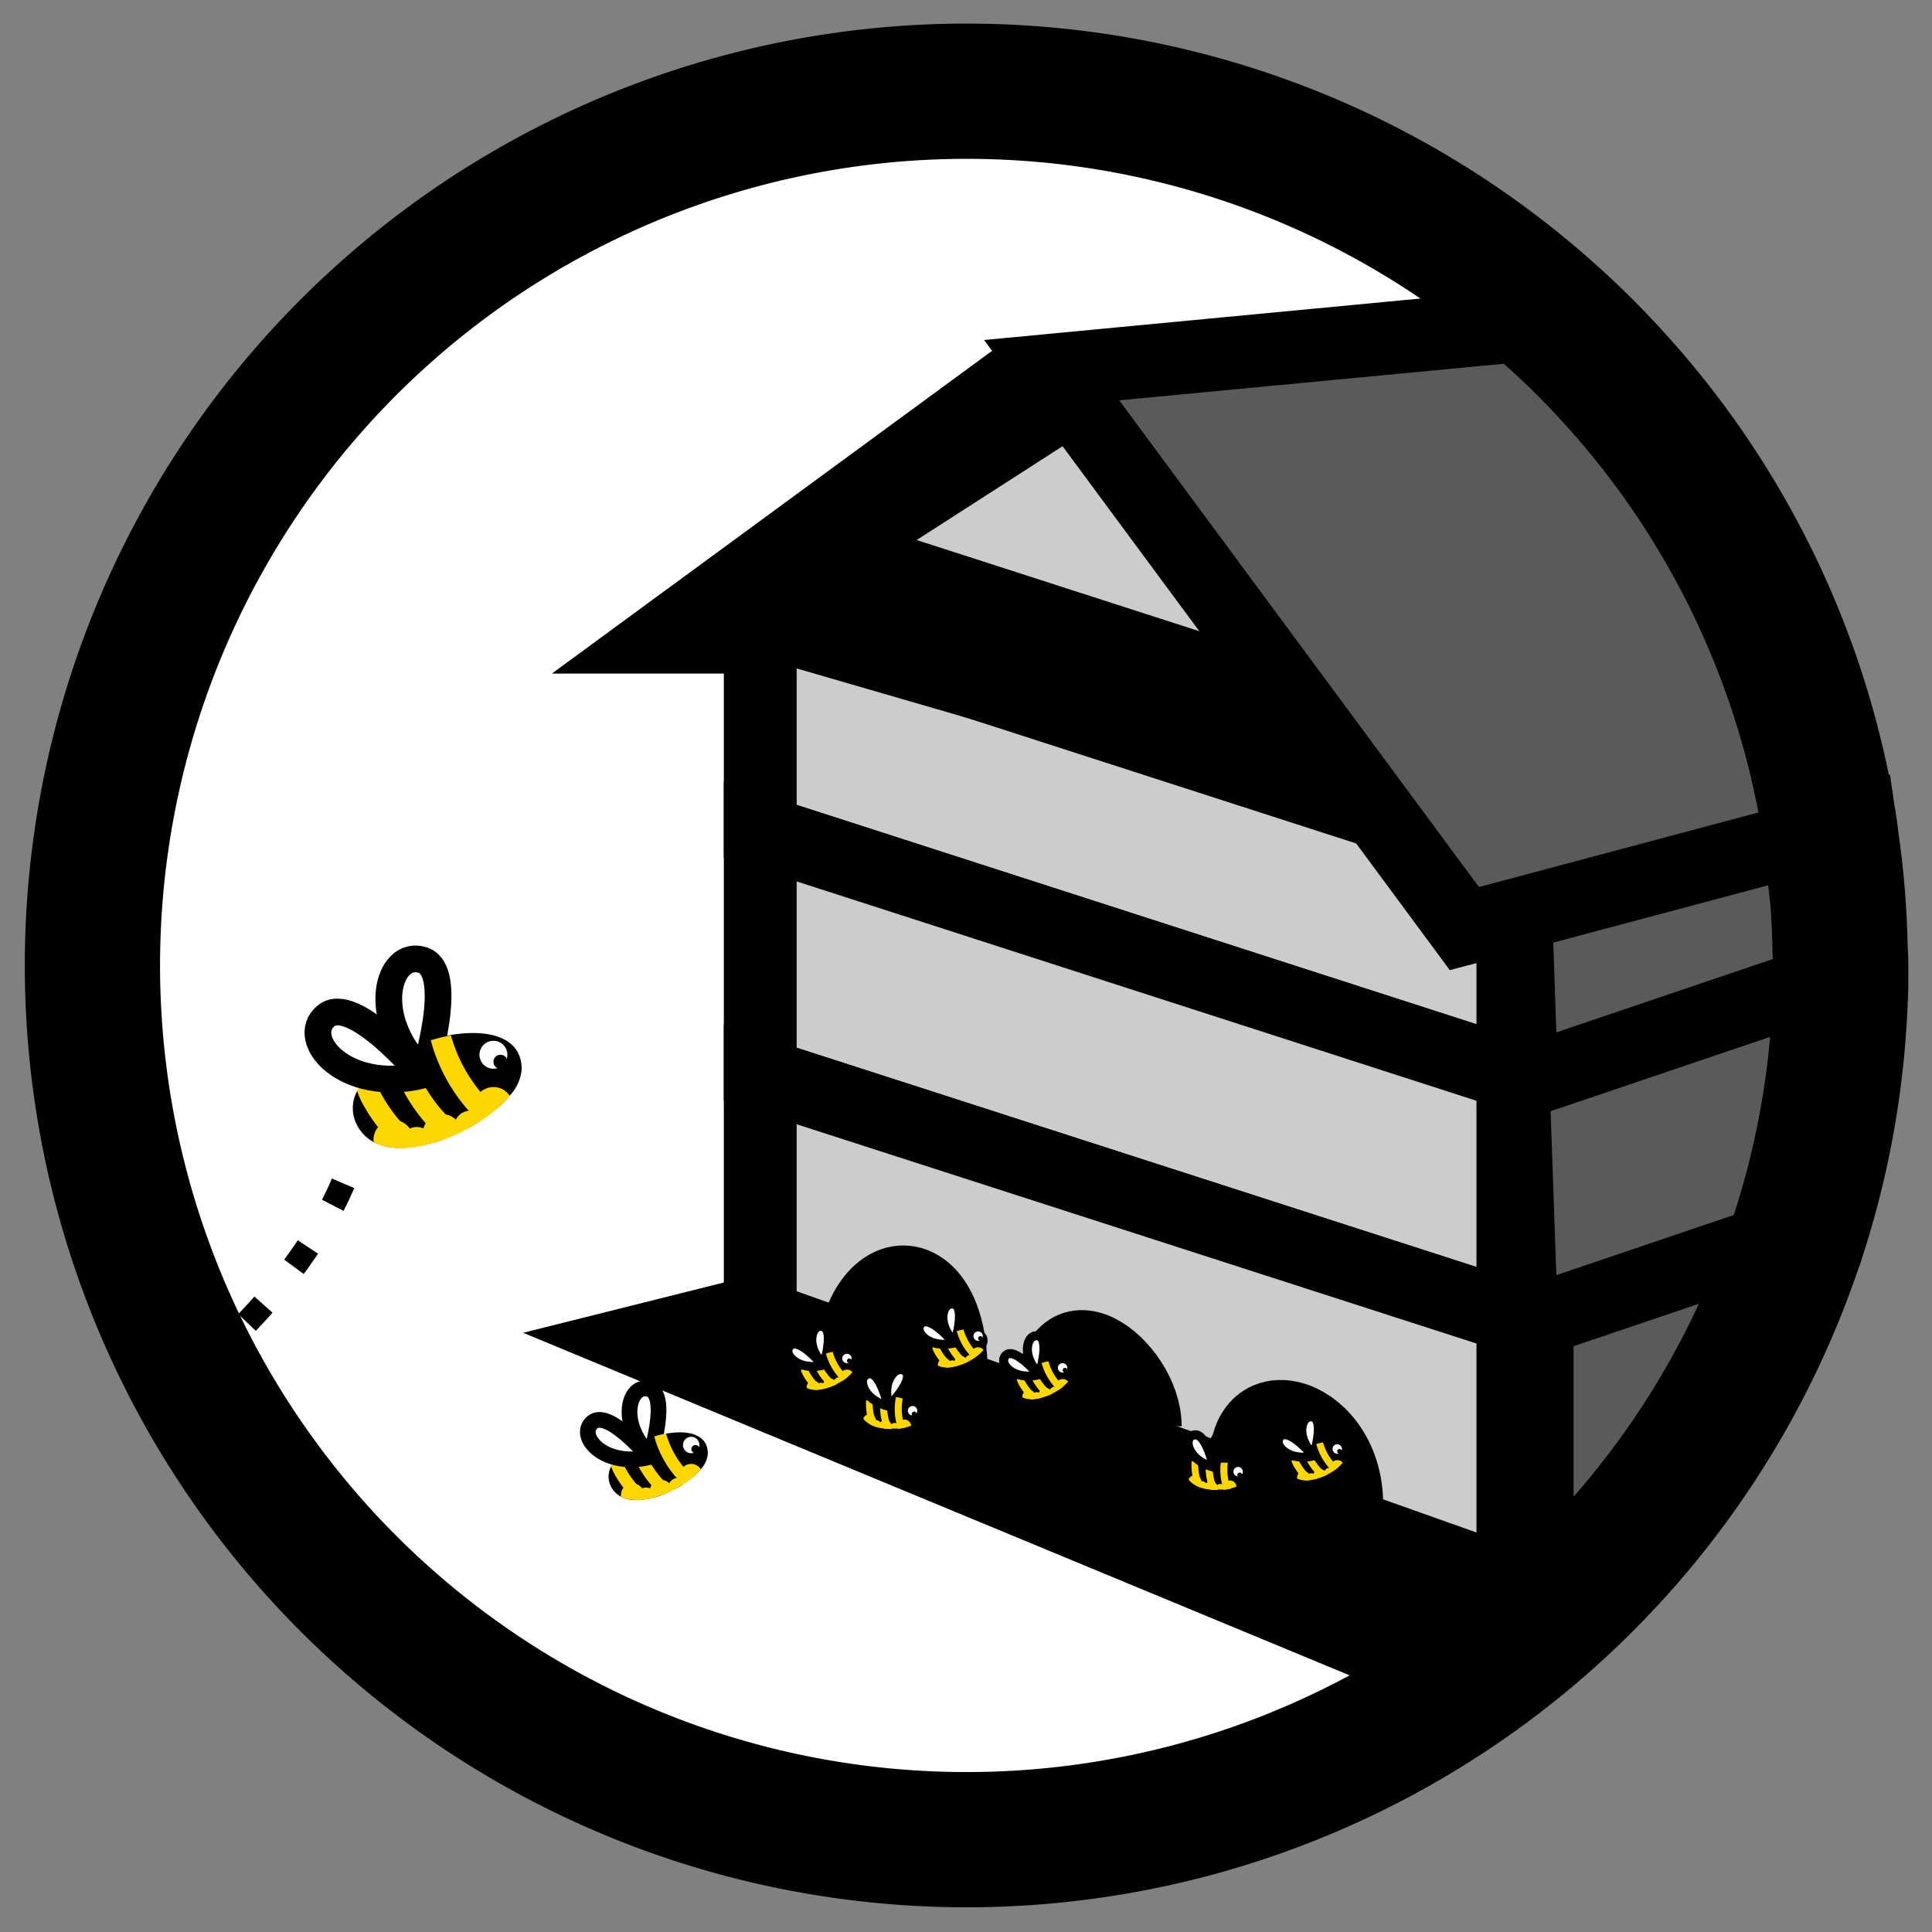 <svg id="Calque_1" data-name="Calque 1" xmlns="http://www.w3.org/2000/svg" viewBox="0 0 300 300"><rect x="0" y="0" width="300" height="300" fill="#808080" stroke="none"/><defs><style>.cls-1,.cls-10,.cls-7,.cls-9{fill:#fff;}.cls-12,.cls-2,.cls-5,.cls-6{fill:none;}.cls-3{fill:#ccc;}.cls-10,.cls-11,.cls-12,.cls-3,.cls-4,.cls-5,.cls-6,.cls-7,.cls-9{stroke:#000;stroke-miterlimit:10;}.cls-11,.cls-3,.cls-4,.cls-6{stroke-width:11.31px;}.cls-5{stroke-width:3.77px;stroke-dasharray:3.77 7.54;}.cls-7{stroke-width:4.15px;}.cls-8{fill:gold;}.cls-9{stroke-width:1.4px;}.cls-10{stroke-width:2.44px;}.cls-11{fill:#5b5a59;}.cls-12{stroke-width:21px;}</style></defs><title>pastillePlan de travail 6 copie 3</title><path class="cls-1" d="M285.82,149.84c0,.75,0,1.54,0,2.29,0,.93,0,1.82-.07,2.75a134.69,134.69,0,0,1-6.78,37.75.42.42,0,0,1-.11.29A135.75,135.75,0,1,1,242,50q4.3,3.93,8.25,8.26a134.69,134.69,0,0,1,30.37,54.36q.72,2.55,1.35,5.14c.53,2.19,1,4.38,1.42,6.6s.76,4.27,1,6.44a131.11,131.11,0,0,1,1.34,16.81C285.81,148.36,285.82,149.1,285.82,149.84Z"/><path class="cls-2" d="M285.82,149.84c0,.75,0,1.54,0,2.29,0,.93,0,1.82-.07,2.75a134.69,134.69,0,0,1-6.78,37.75.42.42,0,0,1-.11.29A135.75,135.75,0,1,1,242,50q4.3,3.93,8.25,8.26a134.69,134.69,0,0,1,30.37,54.36q.72,2.55,1.35,5.14c.53,2.19,1,4.38,1.42,6.6s.76,4.27,1,6.44a131.11,131.11,0,0,1,1.34,16.81C285.81,148.36,285.82,149.1,285.82,149.84Z"/><polygon class="cls-3" points="234.92 132.88 118.05 95.17 118.05 129.1 234.92 166.81 234.92 132.88"/><polygon class="cls-3" points="234.92 166.81 118.05 129.1 118.05 166.81 234.92 204.5 234.92 166.81"/><polygon class="cls-3" points="234.92 204.5 118.05 166.81 118.05 204.5 234.92 245.97 234.92 204.5"/><polygon class="cls-3" points="231.15 129.1 167.06 61.24 114.28 95.17 231.15 129.1"/><path class="cls-4" d="M177.83,221.47c0-9.43-14.54-20.74-14.69-3.18"/><path class="cls-4" d="M147.67,213.93c.54-17-11.06-19.56-14.69-7"/><path class="cls-5" d="M29.8,212.72c10.1-6.86,21-21.45,24.17-30.84"/><polygon points="206.65 104.6 131.07 80.22 114.28 91.41 227.38 129.1 206.65 104.6"/><polyline class="cls-6" points="159.52 57.48 102.97 98.94 114.28 98.94"/><polygon class="cls-4" points="242.46 249.75 114.28 204.5 99.2 208.28 227.38 261.41 242.46 249.75"/><path class="cls-7" d="M65.89,166.58c-8.9-8.61-5.57-19.17-.29-17.51S65.89,166.58,65.89,166.58Z"/><path d="M81,166a6.61,6.61,0,0,1-1.87,4.14,15.23,15.23,0,0,1-2,2c-.61.51-1.26,1-1.92,1.46a6.12,6.12,0,0,0-.71.51h-.05a12.68,12.68,0,0,1-2.27,1.31c-.15.05-.25.15-.4.2a6.29,6.29,0,0,1-1,.51c-.71.3-1.36.61-2.07.86a8.13,8.13,0,0,1-1.46.45l-1.11.3a16.86,16.86,0,0,1-2.12.35,10.3,10.3,0,0,1-1.72.15h-.51a8.61,8.61,0,0,1-3.69-.86,6.17,6.17,0,0,1-3.13-3.89,5.53,5.53,0,0,1,.56-4.19,10.51,10.51,0,0,1,2.68-3.23,13.56,13.56,0,0,1,2.37-1.72,18,18,0,0,1,2.93-1.57,25.39,25.39,0,0,1,3.44-1.31c1-.3,2.07-.56,3.08-.76C75.8,159.74,81,161,81,166Z"/><path class="cls-8" d="M66.24,177.75a17,17,0,0,1-4.45.52A24.68,24.68,0,0,1,56,170.77a13.05,13.05,0,0,1-.56-1.43,10.86,10.86,0,0,1,2.69-3.24,7.92,7.92,0,0,0,.83,3.3A22.81,22.81,0,0,0,66.24,177.75Z"/><path class="cls-8" d="M72.14,175.46A28.86,28.86,0,0,1,68.69,177h0a26.66,26.66,0,0,1-8.1-12.64,26,26,0,0,1,2.89-1.56C64.56,167.12,67.93,172.88,72.14,175.46Z"/><path class="cls-8" d="M77.12,172.18a23.27,23.27,0,0,1-2.69,2,27.1,27.1,0,0,1-7.54-12.64,23.42,23.42,0,0,1,3.13-.76A24.08,24.08,0,0,0,77.12,172.18Z"/><circle class="cls-1" cx="76.62" cy="163.78" r="2.17"/><circle class="cls-1" cx="77.71" cy="164.86" r="0.54"/><path d="M77.71,163.78a1.09,1.09,0,1,0,1.09,1.09,1.09,1.09,0,0,0-1.09-1.09Z"/><path class="cls-7" d="M65.48,167c-12.06,2.82-19.13-5.7-14.87-9.24S65.48,167,65.48,167Z"/><path class="cls-8" d="M67.21,177.47a2.61,2.61,0,0,0-1.41-2.22,2.75,2.75,0,0,0-1.11-.25,2.71,2.71,0,0,0-1.06.25,2.52,2.52,0,0,0-1.47,2.27,3.9,3.9,0,0,0,.1.76,10.31,10.31,0,0,0,1.72-.15,16.89,16.89,0,0,0,2.12-.35Z"/><path class="cls-8" d="M67.21,177.47a8.14,8.14,0,0,0,1.47-.45c.71-.25,1.36-.56,2.07-.86a6.29,6.29,0,0,0,1-.51,3.05,3.05,0,0,0-1-1.82,2.94,2.94,0,0,0-2.07-.81,3,3,0,0,0-2.93,2.22,2.36,2.36,0,0,0-.15.86,3.56,3.56,0,0,0,.45,1.67Z"/><path class="cls-8" d="M79.14,170.14a15.23,15.23,0,0,1-2,2c-.61.51-1.26,1-1.92,1.46a6.12,6.12,0,0,0-.71.51,3,3,0,0,1-.91-1.62,2.46,2.46,0,0,1-.05-.61,3.09,3.09,0,0,1,3.08-3.08A3,3,0,0,1,79.14,170.14Z"/><path class="cls-8" d="M64.18,177a2.72,2.72,0,0,1-.2,1.11,10.3,10.3,0,0,1-1.72.15h-.51a8.61,8.61,0,0,1-3.69-.86A1,1,0,0,1,58,177a3.06,3.06,0,0,1,3.08-3.08,3,3,0,0,1,2.53,1.31A3.06,3.06,0,0,1,64.18,177Z"/><path class="cls-8" d="M75.2,173.63a6.12,6.12,0,0,0-.71.51h-.05a12.68,12.68,0,0,1-2.27,1.31c-.15.05-.25.15-.4.2a6.29,6.29,0,0,1-1,.51A3,3,0,0,1,70.5,175a2.35,2.35,0,0,1,.3-1.16A2.5,2.5,0,0,1,73,172.47a1.89,1.89,0,0,1,.56.05A2.78,2.78,0,0,1,75.2,173.63Z"/><path class="cls-9" d="M148.27,208.41c-3-2.89-1.87-6.44-.1-5.88S148.27,208.41,148.27,208.41Z"/><path d="M153.35,208.22a2.22,2.22,0,0,1-.63,1.39,5.12,5.12,0,0,1-.68.68c-.2.17-.42.34-.64.49l-.24.17h0a4.26,4.26,0,0,1-.76.44l-.14.07a2.11,2.11,0,0,1-.34.17c-.24.1-.46.2-.7.29a2.73,2.73,0,0,1-.49.15l-.37.1a5.67,5.67,0,0,1-.71.12,3.46,3.46,0,0,1-.58.05h-.17a2.89,2.89,0,0,1-1.24-.29,2.07,2.07,0,0,1-1.05-1.31,1.86,1.86,0,0,1,.19-1.41,3.53,3.53,0,0,1,.9-1.09,4.56,4.56,0,0,1,.8-.58,6,6,0,0,1,1-.53,8.53,8.53,0,0,1,1.15-.44c.34-.1.7-.19,1-.25C151.6,206.11,153.35,206.52,153.35,208.22Z"/><path class="cls-8" d="M148.39,212.16a5.72,5.72,0,0,1-1.5.18,8.29,8.29,0,0,1-1.93-2.52,4.38,4.38,0,0,1-.19-.48,3.65,3.65,0,0,1,.9-1.09,2.66,2.66,0,0,0,.28,1.11A7.66,7.66,0,0,0,148.39,212.16Z"/><path class="cls-8" d="M150.37,211.39a9.69,9.69,0,0,1-1.16.52h0a9,9,0,0,1-2.72-4.25,8.74,8.74,0,0,1,1-.53A7.67,7.67,0,0,0,150.37,211.39Z"/><path class="cls-8" d="M152,210.29a7.82,7.82,0,0,1-.9.66,9.1,9.1,0,0,1-2.53-4.25,7.87,7.87,0,0,1,1.05-.26A8.09,8.09,0,0,0,152,210.29Z"/><circle class="cls-1" cx="151.88" cy="207.47" r="0.73"/><circle class="cls-1" cx="152.24" cy="207.83" r="0.18"/><path d="M152.24,207.47a.36.36,0,1,0,.36.36.36.36,0,0,0-.36-.36Z"/><path class="cls-9" d="M148.13,208.55c-4.05.95-6.43-1.92-5-3.1S148.13,208.55,148.13,208.55Z"/><path class="cls-8" d="M148.72,212.07a.88.88,0,0,0-.48-.75.92.92,0,0,0-.37-.08.91.91,0,0,0-.36.08.85.85,0,0,0-.49.76,1.31,1.31,0,0,0,0,.25,3.46,3.46,0,0,0,.58-.05,5.67,5.67,0,0,0,.71-.12Z"/><path class="cls-8" d="M148.72,212.07a2.74,2.74,0,0,0,.49-.15c.24-.08.46-.19.7-.29a2.11,2.11,0,0,0,.34-.17,1,1,0,0,0-.32-.61,1,1,0,0,0-.7-.27,1,1,0,0,0-1,.75.79.79,0,0,0-.05.29,1.2,1.2,0,0,0,.15.56Z"/><path class="cls-8" d="M152.72,209.61a5.12,5.12,0,0,1-.68.68c-.2.17-.42.34-.64.49l-.24.17a1,1,0,0,1-.31-.54.83.83,0,0,1,0-.2,1,1,0,0,1,1-1A1,1,0,0,1,152.72,209.61Z"/><path class="cls-8" d="M147.7,211.92a.91.91,0,0,1-.07.37,3.46,3.46,0,0,1-.58.05h-.17a2.89,2.89,0,0,1-1.24-.29.33.33,0,0,1,0-.14,1,1,0,0,1,1-1,1,1,0,0,1,.85.44A1,1,0,0,1,147.7,211.92Z"/><path class="cls-8" d="M151.4,210.78l-.24.17h0a4.26,4.26,0,0,1-.76.44l-.14.07a2.11,2.11,0,0,1-.34.17,1,1,0,0,1-.08-.39.79.79,0,0,1,.1-.39.84.84,0,0,1,.75-.46.64.64,0,0,1,.19,0A.93.93,0,0,1,151.4,210.78Z"/><path class="cls-9" d="M161.39,213.35c-3-2.89-1.87-6.44-.1-5.88S161.39,213.35,161.39,213.35Z"/><path d="M166.47,213.15a2.22,2.22,0,0,1-.63,1.39,5.12,5.12,0,0,1-.68.68c-.2.17-.42.34-.64.49l-.24.17h0a4.26,4.26,0,0,1-.76.44l-.14.07a2.11,2.11,0,0,1-.34.17c-.24.1-.46.2-.7.29a2.73,2.73,0,0,1-.49.15l-.37.1a5.67,5.67,0,0,1-.71.12,3.46,3.46,0,0,1-.58.05H160a2.89,2.89,0,0,1-1.24-.29,2.07,2.07,0,0,1-1.05-1.31,1.86,1.86,0,0,1,.19-1.41,3.53,3.53,0,0,1,.9-1.09,4.56,4.56,0,0,1,.8-.58,6,6,0,0,1,1-.53,8.53,8.53,0,0,1,1.15-.44c.34-.1.7-.19,1-.25C164.73,211,166.47,211.45,166.47,213.15Z"/><path class="cls-8" d="M161.51,217.1a5.72,5.72,0,0,1-1.5.18,8.29,8.29,0,0,1-1.93-2.52,4.38,4.38,0,0,1-.19-.48,3.65,3.65,0,0,1,.9-1.09,2.66,2.66,0,0,0,.28,1.11A7.66,7.66,0,0,0,161.51,217.1Z"/><path class="cls-8" d="M163.5,216.33a9.69,9.69,0,0,1-1.16.52h0a9,9,0,0,1-2.72-4.25,8.74,8.74,0,0,1,1-.53A7.67,7.67,0,0,0,163.5,216.33Z"/><path class="cls-8" d="M165.17,215.23a7.82,7.82,0,0,1-.9.66,9.1,9.1,0,0,1-2.53-4.25,7.87,7.87,0,0,1,1.05-.26A8.09,8.09,0,0,0,165.17,215.23Z"/><circle class="cls-1" cx="165" cy="212.4" r="0.73"/><circle class="cls-1" cx="165.37" cy="212.77" r="0.18"/><path d="M165.37,212.4a.36.36,0,1,0,.36.36.36.36,0,0,0-.36-.36Z"/><path class="cls-9" d="M161.26,213.49c-4.05.95-6.43-1.92-5-3.1S161.26,213.49,161.26,213.49Z"/><path class="cls-8" d="M161.84,217a.88.88,0,0,0-.48-.75.92.92,0,0,0-.37-.08.91.91,0,0,0-.36.08.85.85,0,0,0-.49.76,1.31,1.31,0,0,0,0,.25,3.46,3.46,0,0,0,.58-.05,5.67,5.67,0,0,0,.71-.12Z"/><path class="cls-8" d="M161.84,217a2.74,2.74,0,0,0,.49-.15c.24-.08.46-.19.7-.29a2.11,2.11,0,0,0,.34-.17,1,1,0,0,0-.32-.61,1,1,0,0,0-.7-.27,1,1,0,0,0-1,.75.79.79,0,0,0-.05.29,1.2,1.2,0,0,0,.15.56Z"/><path class="cls-8" d="M165.85,214.54a5.12,5.12,0,0,1-.68.68c-.2.17-.42.34-.64.49l-.24.17a1,1,0,0,1-.31-.54.83.83,0,0,1,0-.2,1,1,0,0,1,1-1A1,1,0,0,1,165.85,214.54Z"/><path class="cls-8" d="M160.82,216.85a.91.91,0,0,1-.07.37,3.46,3.46,0,0,1-.58.05H160a2.89,2.89,0,0,1-1.24-.29.33.33,0,0,1,0-.14,1,1,0,0,1,1-1,1,1,0,0,1,.85.44A1,1,0,0,1,160.82,216.85Z"/><path class="cls-8" d="M164.52,215.71l-.24.17h0a4.26,4.26,0,0,1-.76.44l-.14.07a2.11,2.11,0,0,1-.34.17,1,1,0,0,1-.08-.39.79.79,0,0,1,.1-.39.84.84,0,0,1,.75-.46.64.64,0,0,1,.19,0A.93.93,0,0,1,164.52,215.71Z"/><path class="cls-9" d="M127.91,211.89c-3-2.89-1.87-6.44-.1-5.88S127.91,211.89,127.91,211.89Z"/><path d="M133,211.69a2.22,2.22,0,0,1-.63,1.39,5.12,5.12,0,0,1-.68.68c-.2.17-.42.34-.64.49l-.24.17h0a4.26,4.26,0,0,1-.76.44l-.14.07a2.11,2.11,0,0,1-.34.17c-.24.1-.46.2-.7.29a2.73,2.73,0,0,1-.49.15l-.37.1a5.67,5.67,0,0,1-.71.12,3.46,3.46,0,0,1-.58.05h-.17a2.89,2.89,0,0,1-1.24-.29,2.07,2.07,0,0,1-1.05-1.31,1.86,1.86,0,0,1,.19-1.41,3.53,3.53,0,0,1,.9-1.09,4.56,4.56,0,0,1,.8-.58,6,6,0,0,1,1-.53,8.53,8.53,0,0,1,1.15-.44c.34-.1.7-.19,1-.25C131.24,209.59,133,210,133,211.69Z"/><path class="cls-8" d="M128,215.64a5.72,5.72,0,0,1-1.5.18,8.29,8.29,0,0,1-1.93-2.52,4.38,4.38,0,0,1-.19-.48,3.65,3.65,0,0,1,.9-1.09,2.66,2.66,0,0,0,.28,1.11A7.66,7.66,0,0,0,128,215.64Z"/><path class="cls-8" d="M130,214.87a9.69,9.69,0,0,1-1.16.52h0a9,9,0,0,1-2.72-4.25,8.74,8.74,0,0,1,1-.53A7.67,7.67,0,0,0,130,214.87Z"/><path class="cls-8" d="M131.68,213.77a7.82,7.82,0,0,1-.9.66,9.1,9.1,0,0,1-2.53-4.25,7.87,7.87,0,0,1,1.05-.26A8.09,8.09,0,0,0,131.68,213.77Z"/><circle class="cls-1" cx="131.51" cy="210.94" r="0.73"/><circle class="cls-1" cx="131.88" cy="211.31" r="0.18"/><path d="M131.88,210.94a.36.36,0,1,0,.36.36.36.36,0,0,0-.36-.36Z"/><path class="cls-9" d="M127.77,212c-4.05.95-6.43-1.92-5-3.1S127.77,212,127.77,212Z"/><path class="cls-8" d="M128.35,215.54a.88.88,0,0,0-.48-.75.92.92,0,0,0-.37-.08.91.91,0,0,0-.36.08.85.85,0,0,0-.49.76,1.31,1.31,0,0,0,0,.25,3.46,3.46,0,0,0,.58-.05,5.67,5.67,0,0,0,.71-.12Z"/><path class="cls-8" d="M128.35,215.54a2.74,2.74,0,0,0,.49-.15c.24-.08.46-.19.7-.29a2.11,2.11,0,0,0,.34-.17,1,1,0,0,0-.32-.61,1,1,0,0,0-.7-.27,1,1,0,0,0-1,.75.79.79,0,0,0-.05.29,1.2,1.2,0,0,0,.15.56Z"/><path class="cls-8" d="M132.36,213.08a5.12,5.12,0,0,1-.68.68c-.2.17-.42.34-.64.49l-.24.17a1,1,0,0,1-.31-.54.83.83,0,0,1,0-.2,1,1,0,0,1,1-1A1,1,0,0,1,132.36,213.08Z"/><path class="cls-8" d="M127.33,215.39a.91.91,0,0,1-.07.37,3.46,3.46,0,0,1-.58.05h-.17a2.89,2.89,0,0,1-1.24-.29.33.33,0,0,1,0-.14,1,1,0,0,1,1-1,1,1,0,0,1,.85.44A1,1,0,0,1,127.33,215.39Z"/><path class="cls-8" d="M131,214.25l-.24.17h0a4.26,4.26,0,0,1-.76.44l-.14.07a2.11,2.11,0,0,1-.34.17,1,1,0,0,1-.08-.39.79.79,0,0,1,.1-.39.84.84,0,0,1,.75-.46.64.64,0,0,1,.19,0A.93.93,0,0,1,131,214.25Z"/><path class="cls-10" d="M101,226c-5.24-5.07-3.28-11.29-.17-10.31S101,226,101,226Z"/><path d="M109.91,225.69a3.89,3.89,0,0,1-1.1,2.44,9,9,0,0,1-1.19,1.19c-.36.3-.74.59-1.13.86a3.6,3.6,0,0,0-.42.3h0a7.47,7.47,0,0,1-1.34.77c-.09,0-.15.09-.24.12a3.7,3.7,0,0,1-.59.3c-.42.18-.8.36-1.22.51a4.79,4.79,0,0,1-.86.27l-.65.18a9.93,9.93,0,0,1-1.25.21,6.06,6.06,0,0,1-1,.09h-.3a5.07,5.07,0,0,1-2.17-.51,3.63,3.63,0,0,1-1.84-2.29,3.25,3.25,0,0,1,.33-2.47,6.18,6.18,0,0,1,1.58-1.9,8,8,0,0,1,1.4-1,10.57,10.57,0,0,1,1.72-.92,14.94,14.94,0,0,1,2-.77c.59-.18,1.22-.33,1.81-.45C106.85,222,109.91,222.72,109.91,225.69Z"/><path class="cls-8" d="M101.22,232.6a10,10,0,0,1-2.62.31,14.53,14.53,0,0,1-3.38-4.41,7.68,7.68,0,0,1-.33-.84,6.39,6.39,0,0,1,1.59-1.91,4.66,4.66,0,0,0,.49,1.94A13.43,13.43,0,0,0,101.22,232.6Z"/><path class="cls-8" d="M104.7,231.26a17,17,0,0,1-2,.91h0a15.7,15.7,0,0,1-4.77-7.44,15.31,15.31,0,0,1,1.7-.92C100.23,226.35,102.22,229.74,104.7,231.26Z"/><path class="cls-8" d="M107.62,229.33a13.7,13.7,0,0,1-1.59,1.16,16,16,0,0,1-4.44-7.44,13.78,13.78,0,0,1,1.84-.45A14.17,14.17,0,0,0,107.62,229.33Z"/><circle class="cls-1" cx="107.33" cy="224.38" r="1.28"/><circle class="cls-1" cx="107.97" cy="225.02" r="0.32"/><path d="M108,224.38a.64.64,0,1,0,.64.64.64.64,0,0,0-.64-.64Z"/><path class="cls-10" d="M100.77,226.28c-7.1,1.66-11.26-3.36-8.76-5.44S100.77,226.28,100.77,226.28Z"/><path class="cls-8" d="M101.79,232.44a1.53,1.53,0,0,0-.83-1.31,1.62,1.62,0,0,0-.65-.15,1.6,1.6,0,0,0-.62.15,1.48,1.48,0,0,0-.86,1.34,2.3,2.3,0,0,0,.06.45,6.07,6.07,0,0,0,1-.09,9.94,9.94,0,0,0,1.25-.21Z"/><path class="cls-8" d="M101.79,232.44a4.79,4.79,0,0,0,.86-.27c.42-.15.8-.33,1.22-.51a3.7,3.7,0,0,0,.59-.3,1.8,1.8,0,0,0-.57-1.07,1.73,1.73,0,0,0-1.22-.48,1.76,1.76,0,0,0-1.72,1.31,1.39,1.39,0,0,0-.09.51,2.1,2.1,0,0,0,.27,1Z"/><path class="cls-8" d="M108.81,228.13a9,9,0,0,1-1.19,1.19c-.36.3-.74.59-1.13.86a3.6,3.6,0,0,0-.42.3,1.78,1.78,0,0,1-.54-1,1.45,1.45,0,0,1,0-.36,1.82,1.82,0,0,1,1.81-1.81A1.78,1.78,0,0,1,108.81,228.13Z"/><path class="cls-8" d="M100,232.17a1.6,1.6,0,0,1-.12.65,6.06,6.06,0,0,1-1,.09h-.3a5.07,5.07,0,0,1-2.17-.51.58.58,0,0,1,0-.24,1.8,1.8,0,0,1,1.81-1.81,1.78,1.78,0,0,1,1.49.77A1.8,1.8,0,0,1,100,232.17Z"/><path class="cls-8" d="M106.49,230.18a3.6,3.6,0,0,0-.42.3h0a7.47,7.47,0,0,1-1.34.77c-.09,0-.15.09-.24.12a3.7,3.7,0,0,1-.59.3,1.76,1.76,0,0,1-.15-.68,1.38,1.38,0,0,1,.18-.68,1.47,1.47,0,0,1,1.31-.8,1.11,1.11,0,0,1,.33,0A1.64,1.64,0,0,1,106.49,230.18Z"/><path class="cls-9" d="M138.06,218.28c-1.35-3.93,1.26-6.59,2.58-5.28S138.06,218.28,138.06,218.28Z"/><path d="M142.67,220.41a2.22,2.22,0,0,1-1.19,1,5.12,5.12,0,0,1-.91.3c-.26.06-.53.11-.8.15l-.29,0h0a4.26,4.26,0,0,1-.88,0h-.15a2.11,2.11,0,0,1-.38,0c-.26,0-.5,0-.75-.06a2.73,2.73,0,0,1-.51-.09l-.38-.08a5.67,5.67,0,0,1-.69-.22,3.46,3.46,0,0,1-.54-.22l-.15-.08a2.89,2.89,0,0,1-1-.82,2.07,2.07,0,0,1-.34-1.64,1.86,1.86,0,0,1,.81-1.17,3.53,3.53,0,0,1,1.29-.56,4.56,4.56,0,0,1,1-.15,6,6,0,0,1,1.12,0,8.53,8.53,0,0,1,1.23.13c.35.06.7.15,1,.24C142.07,217.74,143.44,218.9,142.67,220.41Z"/><path class="cls-8" d="M136.46,221.67a5.72,5.72,0,0,1-1.41-.52,8.29,8.29,0,0,1-.57-3.12,4.38,4.38,0,0,1,0-.52,3.65,3.65,0,0,1,1.3-.56,2.66,2.66,0,0,0-.26,1.11A7.66,7.66,0,0,0,136.46,221.67Z"/><path class="cls-8" d="M138.58,221.89a9.69,9.69,0,0,1-1.27-.06h0a9,9,0,0,1-.5-5,8.74,8.74,0,0,1,1.1,0A7.67,7.67,0,0,0,138.58,221.89Z"/><path class="cls-8" d="M140.57,221.67a7.82,7.82,0,0,1-1.11.18,9.1,9.1,0,0,1-.33-4.93,7.87,7.87,0,0,1,1.05.25A8.09,8.09,0,0,0,140.57,221.67Z"/><circle class="cls-1" cx="141.7" cy="219.08" r="0.73" transform="translate(-117.82 245.94) rotate(-63.02)"/><path class="cls-1" d="M141.86,219.75l-.08,0a.2.2,0,0,1-.08-.25.18.18,0,0,1,.16-.1c.17.07.21.18.16.27A.18.18,0,0,1,141.86,219.75Z"/><path d="M141.86,219.2a.37.37,0,1,0,.17,0,.36.36,0,0,0-.17,0Z"/><path class="cls-9" d="M137.87,218.34c-4-1-4.86-4.62-3-5S137.87,218.34,137.87,218.34Z"/><path class="cls-8" d="M136.79,221.74a.88.88,0,0,0-.08-.88.92.92,0,0,0-.29-.25.91.91,0,0,0-.36-.09.85.85,0,0,0-.79.46,1.31,1.31,0,0,0-.09.24,3.46,3.46,0,0,0,.54.22,5.67,5.67,0,0,0,.69.22Z"/><path class="cls-8" d="M136.79,221.74a2.74,2.74,0,0,0,.51.09c.25,0,.49,0,.75.06a2.11,2.11,0,0,0,.38,0,1,1,0,0,0,0-.69,1,1,0,0,0-.5-.56,1,1,0,0,0-1.22.22.79.79,0,0,0-.18.23,1.2,1.2,0,0,0-.12.57Z"/><path class="cls-8" d="M141.48,221.37a5.12,5.12,0,0,1-.91.3c-.26.06-.53.11-.8.15l-.29,0a1,1,0,0,1,0-.62.83.83,0,0,1,.08-.19,1,1,0,0,1,1.39-.45A1,1,0,0,1,141.48,221.37Z"/><path class="cls-8" d="M136,221.14a.91.91,0,0,1-.23.3,3.46,3.46,0,0,1-.54-.22l-.15-.08a2.89,2.89,0,0,1-1-.82.33.33,0,0,1,0-.13,1,1,0,0,1,1.39-.45,1,1,0,0,1,.56.78A1,1,0,0,1,136,221.14Z"/><path class="cls-8" d="M139.77,221.81l-.29,0h0a4.26,4.26,0,0,1-.88,0h-.15a2.11,2.11,0,0,1-.38,0,1,1,0,0,1,.1-.39.79.79,0,0,1,.27-.3.84.84,0,0,1,.87-.07.64.64,0,0,1,.16.1A.93.93,0,0,1,139.77,221.81Z"/><path class="cls-9" d="M188.62,227.75c-1.35-3.93,1.26-6.59,2.58-5.28S188.62,227.75,188.62,227.75Z"/><path d="M193.23,229.88a2.22,2.22,0,0,1-1.19,1,5.12,5.12,0,0,1-.91.3c-.26.06-.53.11-.8.15l-.29,0h0a4.26,4.26,0,0,1-.88,0H189a2.11,2.11,0,0,1-.38,0c-.26,0-.5,0-.75-.06a2.73,2.73,0,0,1-.51-.09l-.38-.08a5.67,5.67,0,0,1-.69-.22,3.46,3.46,0,0,1-.54-.22l-.15-.08a2.89,2.89,0,0,1-1-.82,2.07,2.07,0,0,1-.34-1.64,1.86,1.86,0,0,1,.81-1.17,3.53,3.53,0,0,1,1.29-.56,4.56,4.56,0,0,1,1-.15,6,6,0,0,1,1.12,0,8.53,8.53,0,0,1,1.23.13c.35.06.7.15,1,.24C192.63,227.21,194,228.36,193.23,229.88Z"/><path class="cls-8" d="M187,231.14a5.72,5.72,0,0,1-1.41-.52,8.29,8.29,0,0,1-.57-3.12,4.38,4.38,0,0,1,0-.52,3.65,3.65,0,0,1,1.3-.56,2.66,2.66,0,0,0-.26,1.11A7.66,7.66,0,0,0,187,231.14Z"/><path class="cls-8" d="M189.14,231.36a9.69,9.69,0,0,1-1.27-.06h0a9,9,0,0,1-.5-5,8.74,8.74,0,0,1,1.1,0A7.67,7.67,0,0,0,189.14,231.36Z"/><path class="cls-8" d="M191.13,231.14a7.82,7.82,0,0,1-1.11.18,9.1,9.1,0,0,1-.33-4.93,7.87,7.87,0,0,1,1.05.25A8.09,8.09,0,0,0,191.13,231.14Z"/><circle class="cls-1" cx="192.26" cy="228.54" r="0.73" transform="translate(-98.64 296.17) rotate(-63.02)"/><path class="cls-1" d="M192.42,229.22l-.08,0a.18.18,0,0,1,.08-.34c.17.07.21.18.16.26A.19.19,0,0,1,192.42,229.22Z"/><path d="M192.42,228.67a.37.37,0,1,0,.17,0,.36.36,0,0,0-.17,0Z"/><path class="cls-9" d="M188.43,227.81c-4-1-4.86-4.62-3-5S188.43,227.81,188.43,227.81Z"/><path class="cls-8" d="M187.36,231.21a.88.88,0,0,0-.08-.88.92.92,0,0,0-.29-.25.91.91,0,0,0-.36-.09.85.85,0,0,0-.79.46,1.31,1.31,0,0,0-.09.24,3.46,3.46,0,0,0,.54.22,5.67,5.67,0,0,0,.69.22Z"/><path class="cls-8" d="M187.36,231.21a2.74,2.74,0,0,0,.51.09c.25,0,.49,0,.75.06a2.11,2.11,0,0,0,.38,0,1,1,0,0,0,0-.69,1,1,0,0,0-.5-.56,1,1,0,0,0-1.22.22.79.79,0,0,0-.18.23,1.2,1.2,0,0,0-.12.57Z"/><path class="cls-8" d="M192,230.83a5.12,5.12,0,0,1-.91.3c-.26.06-.53.11-.8.15l-.29,0a1,1,0,0,1,0-.62.83.83,0,0,1,.08-.19,1,1,0,0,1,1.39-.45A1,1,0,0,1,192,230.83Z"/><path class="cls-8" d="M186.52,230.61a.91.91,0,0,1-.23.3,3.46,3.46,0,0,1-.54-.22l-.15-.08a2.89,2.89,0,0,1-1-.82.33.33,0,0,1,0-.13,1,1,0,0,1,1.39-.45,1,1,0,0,1,.56.78A1,1,0,0,1,186.52,230.61Z"/><path class="cls-8" d="M190.33,231.28l-.29,0h0a4.26,4.26,0,0,1-.88,0H189a2.11,2.11,0,0,1-.38,0,1,1,0,0,1,.1-.39.79.79,0,0,1,.27-.3.84.84,0,0,1,.87-.07.64.64,0,0,1,.16.1A.93.93,0,0,1,190.33,231.28Z"/><path class="cls-11" d="M238.69,204.51V246l10.1-3.77a142,142,0,0,0,29.63-50.67.43.43,0,0,0,.11-.3Z"/><path class="cls-11" d="M234.92,166.81l1.36,39,2.41-.83,39.74-13.46a.43.43,0,0,0,.11-.3,142.15,142.15,0,0,0,7.16-39.85c0-1,.08-1.92.08-2.9L236.2,166.35Z"/><path class="cls-11" d="M283.42,124.37c-.41-2.22-.89-4.41-1.42-6.6q-.63-2.6-1.35-5.14l-45.72,16.48.15,3.92.31,9,.82,24.3.07,1.77,49.43-16.74c0-1,.07-1.92.07-2.9,0-.29,0-.58,0-.87"/><path class="cls-4" d="M209.12,233.57c0-14-15.67-19-15.67-6.44"/><path class="cls-11" d="M283.94,129.11l-48.55,12.95-8,2.13L163.3,57.48,242,50q4.3,3.93,8.25,8.26a134.69,134.69,0,0,1,30.37,54.36q.72,2.55,1.35,5.14c.53,2.19,1,4.38,1.42,6.6C283.6,126.1,283.76,127.74,283.94,129.11Z"/><path class="cls-12" d="M285.82,149.84c0,.75,0,1.54,0,2.29,0,.93,0,1.82-.07,2.75a134.69,134.69,0,0,1-6.78,37.75.42.42,0,0,1-.11.29A135.75,135.75,0,1,1,242,50q4.3,3.93,8.25,8.26a134.69,134.69,0,0,1,30.37,54.36q.72,2.55,1.35,5.14c.53,2.19,1,4.38,1.42,6.6s.76,4.27,1,6.44a131.11,131.11,0,0,1,1.34,16.81C285.81,148.36,285.82,149.1,285.82,149.84Z"/><path class="cls-9" d="M204,225.94c-3-2.89-1.87-6.44-.1-5.88S204,225.94,204,225.94Z"/><path d="M209.12,225.75a2.22,2.22,0,0,1-.63,1.39,5.12,5.12,0,0,1-.68.68c-.2.17-.42.34-.64.49l-.24.17h0a4.26,4.26,0,0,1-.76.44L206,229a2.11,2.11,0,0,1-.34.17c-.24.1-.46.2-.7.29a2.73,2.73,0,0,1-.49.15l-.37.1a5.67,5.67,0,0,1-.71.12,3.46,3.46,0,0,1-.58.05h-.17a2.89,2.89,0,0,1-1.24-.29,2.07,2.07,0,0,1-1.05-1.31,1.86,1.86,0,0,1,.19-1.41,3.53,3.53,0,0,1,.9-1.09,4.56,4.56,0,0,1,.8-.58,6,6,0,0,1,1-.53,8.53,8.53,0,0,1,1.15-.44c.34-.1.7-.19,1-.25C207.37,223.64,209.12,224,209.12,225.75Z"/><path class="cls-8" d="M204.16,229.69a5.72,5.72,0,0,1-1.5.18,8.29,8.29,0,0,1-1.93-2.52,4.38,4.38,0,0,1-.19-.48,3.65,3.65,0,0,1,.9-1.09,2.66,2.66,0,0,0,.28,1.11A7.66,7.66,0,0,0,204.16,229.69Z"/><path class="cls-8" d="M206.14,228.93a9.69,9.69,0,0,1-1.16.52h0a9,9,0,0,1-2.72-4.25,8.74,8.74,0,0,1,1-.53A7.67,7.67,0,0,0,206.14,228.93Z"/><path class="cls-8" d="M207.82,227.82a7.82,7.82,0,0,1-.9.66,9.1,9.1,0,0,1-2.53-4.25,7.87,7.87,0,0,1,1.05-.26A8.09,8.09,0,0,0,207.82,227.82Z"/><circle class="cls-1" cx="207.65" cy="225" r="0.73"/><circle class="cls-1" cx="208.01" cy="225.36" r="0.18"/><path d="M208,225a.36.36,0,1,0,.36.36A.36.36,0,0,0,208,225Z"/><path class="cls-9" d="M203.9,226.08c-4.05.95-6.43-1.92-5-3.1S203.9,226.08,203.9,226.08Z"/><path class="cls-8" d="M204.49,229.6a.88.88,0,0,0-.48-.75.92.92,0,0,0-.37-.08.91.91,0,0,0-.36.08.85.85,0,0,0-.49.76,1.31,1.31,0,0,0,0,.25,3.46,3.46,0,0,0,.58-.05,5.67,5.67,0,0,0,.71-.12Z"/><path class="cls-8" d="M204.49,229.6a2.74,2.74,0,0,0,.49-.15c.24-.08.46-.19.7-.29A2.11,2.11,0,0,0,206,229a1,1,0,0,0-.32-.61,1,1,0,0,0-.7-.27,1,1,0,0,0-1,.75.79.79,0,0,0-.05.29,1.2,1.2,0,0,0,.15.56Z"/><path class="cls-8" d="M208.49,227.14a5.12,5.12,0,0,1-.68.68c-.2.17-.42.34-.64.49l-.24.17a1,1,0,0,1-.31-.54.83.83,0,0,1,0-.2,1,1,0,0,1,1-1A1,1,0,0,1,208.49,227.14Z"/><path class="cls-8" d="M203.47,229.45a.91.91,0,0,1-.07.37,3.46,3.46,0,0,1-.58.05h-.17a2.89,2.89,0,0,1-1.24-.29.33.33,0,0,1,0-.14,1,1,0,0,1,1-1,1,1,0,0,1,.85.44A1,1,0,0,1,203.47,229.45Z"/><path class="cls-8" d="M207.17,228.31l-.24.17h0a4.26,4.26,0,0,1-.76.44L206,229a2.11,2.11,0,0,1-.34.17,1,1,0,0,1-.08-.39.79.79,0,0,1,.1-.39.84.84,0,0,1,.75-.46.64.64,0,0,1,.19,0A.93.93,0,0,1,207.17,228.31Z"/></svg>